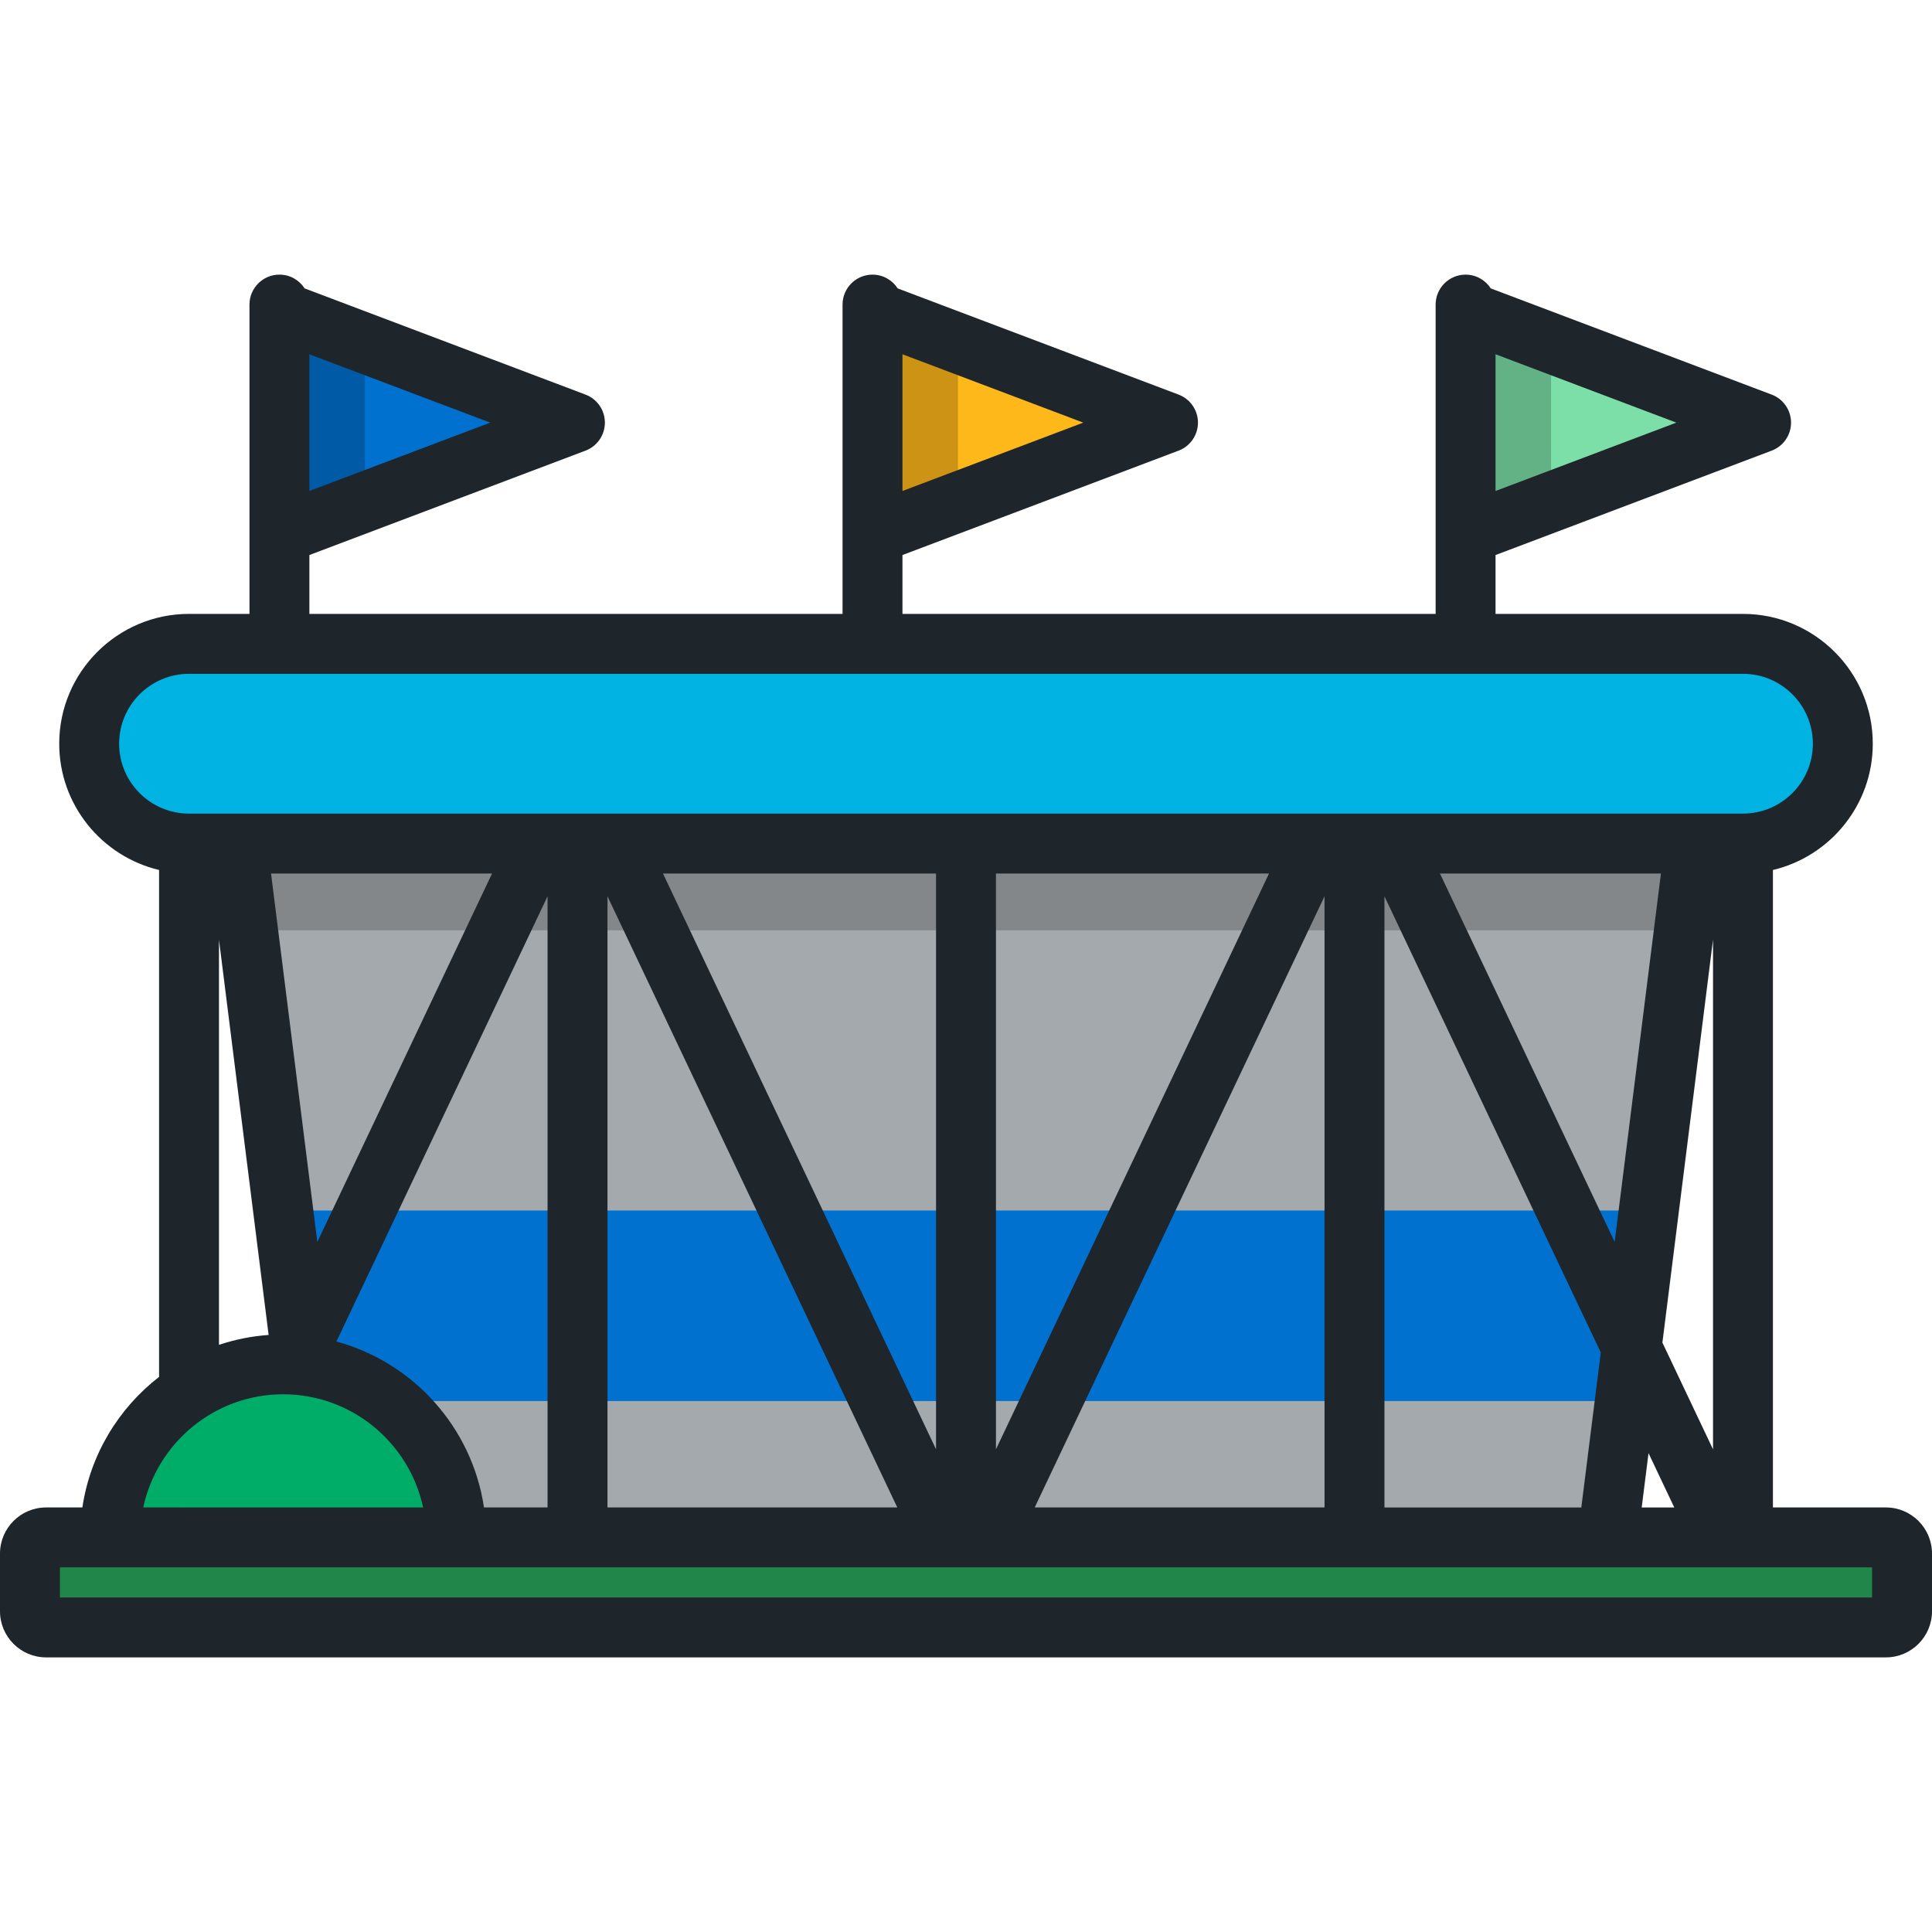 <?xml version="1.0" encoding="iso-8859-1"?>
<!-- Uploaded to: SVG Repo, www.svgrepo.com, Generator: SVG Repo Mixer Tools -->
<svg height="800px" width="800px" version="1.1" id="Layer_1" xmlns="http://www.w3.org/2000/svg" xmlns:xlink="http://www.w3.org/1999/xlink" 
	 viewBox="0 0 512 512" xml:space="preserve">
<polygon style="fill:#0071CE;" points="152.36,112.001 74.052,82.395 74.052,141.605 "/>
<polygon style="opacity:0.2;enable-background:new    ;" points="74.052,82.395 74.052,141.605 96.699,133.043 96.699,90.957 "/>
<polygon style="fill:#FFB819;" points="309.533,112.001 231.224,82.395 231.224,141.605 "/>
<polygon style="opacity:0.2;enable-background:new    ;" points="231.224,82.395 231.224,141.605 253.872,133.043 253.872,90.957 
	"/>
<polygon style="fill:#7CDFA8;" points="466.705,112.001 388.396,82.395 388.396,141.605 "/>
<polygon style="opacity:0.2;enable-background:new    ;" points="388.396,82.395 388.396,141.605 411.044,133.043 411.044,90.957 
	"/>
<polygon style="fill:#A4A9AD;" points="450.107,216.053 61.888,216.053 87.425,419.356 424.571,419.356 "/>
<polygon style="fill:#0071CE;" points="75.045,320.803 81.388,371.295 430.608,371.295 436.949,320.803 "/>
<polygon style="opacity:0.2;enable-background:new    ;" points="61.888,216.053 65.719,246.548 446.277,246.548 450.107,216.053 
	"/>
<path style="fill:#00B3E3;" d="M461.907,223.552H50.093c-14.614,0-26.462-11.847-26.462-26.462s11.848-26.462,26.462-26.462h411.813
	c14.614,0,26.462,11.848,26.462,26.462C488.369,211.705,476.52,223.552,461.907,223.552z"/>
<path style="fill:#218649;" d="M504.061,427.006c0,2.352-1.922,4.276-4.275,4.276H12.214c-2.352,0-4.275-1.924-4.275-4.276v-15.302
	c0-2.352,1.923-4.276,4.275-4.276h487.573c2.353,0,4.275,1.924,4.275,4.276V427.006z"/>
<path style="fill:#00AD68;" d="M120.913,407.429c0-25.332-20.535-45.868-45.868-45.868s-45.868,20.535-45.868,45.868H120.913z"/>
<path style="fill:#1E252B;" d="M499.786,399.49h-29.941V230.555c15.152-3.595,26.462-17.23,26.462-33.466
	c0-18.968-15.431-34.4-34.4-34.4h-65.571v-15.598l73.178-27.665c3.088-1.167,5.132-4.124,5.132-7.426
	c0-3.301-2.044-6.259-5.132-7.426L395.07,76.43c-1.412-2.193-3.87-3.65-6.674-3.65c-4.384,0-7.939,3.554-7.939,7.939v81.969H239.162
	V147.09l73.178-27.665c3.088-1.167,5.131-4.124,5.131-7.426c0-3.301-2.044-6.259-5.131-7.426l-74.443-28.144
	c-1.412-2.193-3.87-3.65-6.674-3.65c-4.385,0-7.939,3.554-7.939,7.939v81.969H81.99v-15.598l73.178-27.665
	c3.088-1.167,5.132-4.124,5.132-7.426c0-3.301-2.044-6.259-5.132-7.426L80.726,76.428c-1.412-2.193-3.87-3.65-6.674-3.65
	c-4.385,0-7.939,3.554-7.939,7.939v81.969h-16.02c-18.969,0-34.4,15.433-34.4,34.4c0,16.236,11.31,29.871,26.462,33.466v134.337
	c-10.729,8.313-18.244,20.579-20.326,34.6h-9.615C5.48,399.49,0,404.97,0,411.705v15.302c0,6.735,5.48,12.215,12.214,12.215h487.573
	c6.734,0,12.214-5.48,12.214-12.215v-15.302C512,404.97,506.52,399.49,499.786,399.49z M396.334,93.883L444.254,112l-47.92,18.117
	V93.883z M239.162,93.883L287.083,112l-47.92,18.117V93.883z M81.99,93.883L129.911,112l-47.92,18.117V93.883z M31.57,197.091
	c0-10.213,8.31-18.523,18.523-18.523h411.813c10.213,0,18.523,8.31,18.523,18.523s-8.31,18.523-18.523,18.523H50.093
	C39.88,215.614,31.57,207.304,31.57,197.091z M381.601,231.491h58.565l-12.263,97.638L381.601,231.491z M424.224,358.423
	l-5.159,41.067h-52.173V237.527L424.224,358.423z M436.875,385.099l6.824,14.391h-8.632L436.875,385.099z M440.554,355.805
	l13.414-106.794V384.09L440.554,355.805z M351.014,237.527V399.49h-76.807L351.014,237.527z M263.938,384.089V231.491h72.367
	L263.938,384.089z M175.694,231.491h72.367v152.597L175.694,231.491z M237.794,399.49h-76.808V237.526L237.794,399.49z
	 M145.108,237.527V399.49h-16.847c-3.153-21.226-18.747-38.437-39.104-43.978L145.108,237.527z M84.093,329.136l-12.265-97.645
	h58.571L84.093,329.136z M71.187,353.776c-4.565,0.326-8.973,1.22-13.155,2.619V249.049L71.187,353.776z M75.045,369.499
	c18.192,0,33.427,12.876,37.087,29.991H37.958C41.618,382.375,56.854,369.499,75.045,369.499z M496.123,423.345H15.877v-7.978
	h480.246V423.345z"/>
</svg>